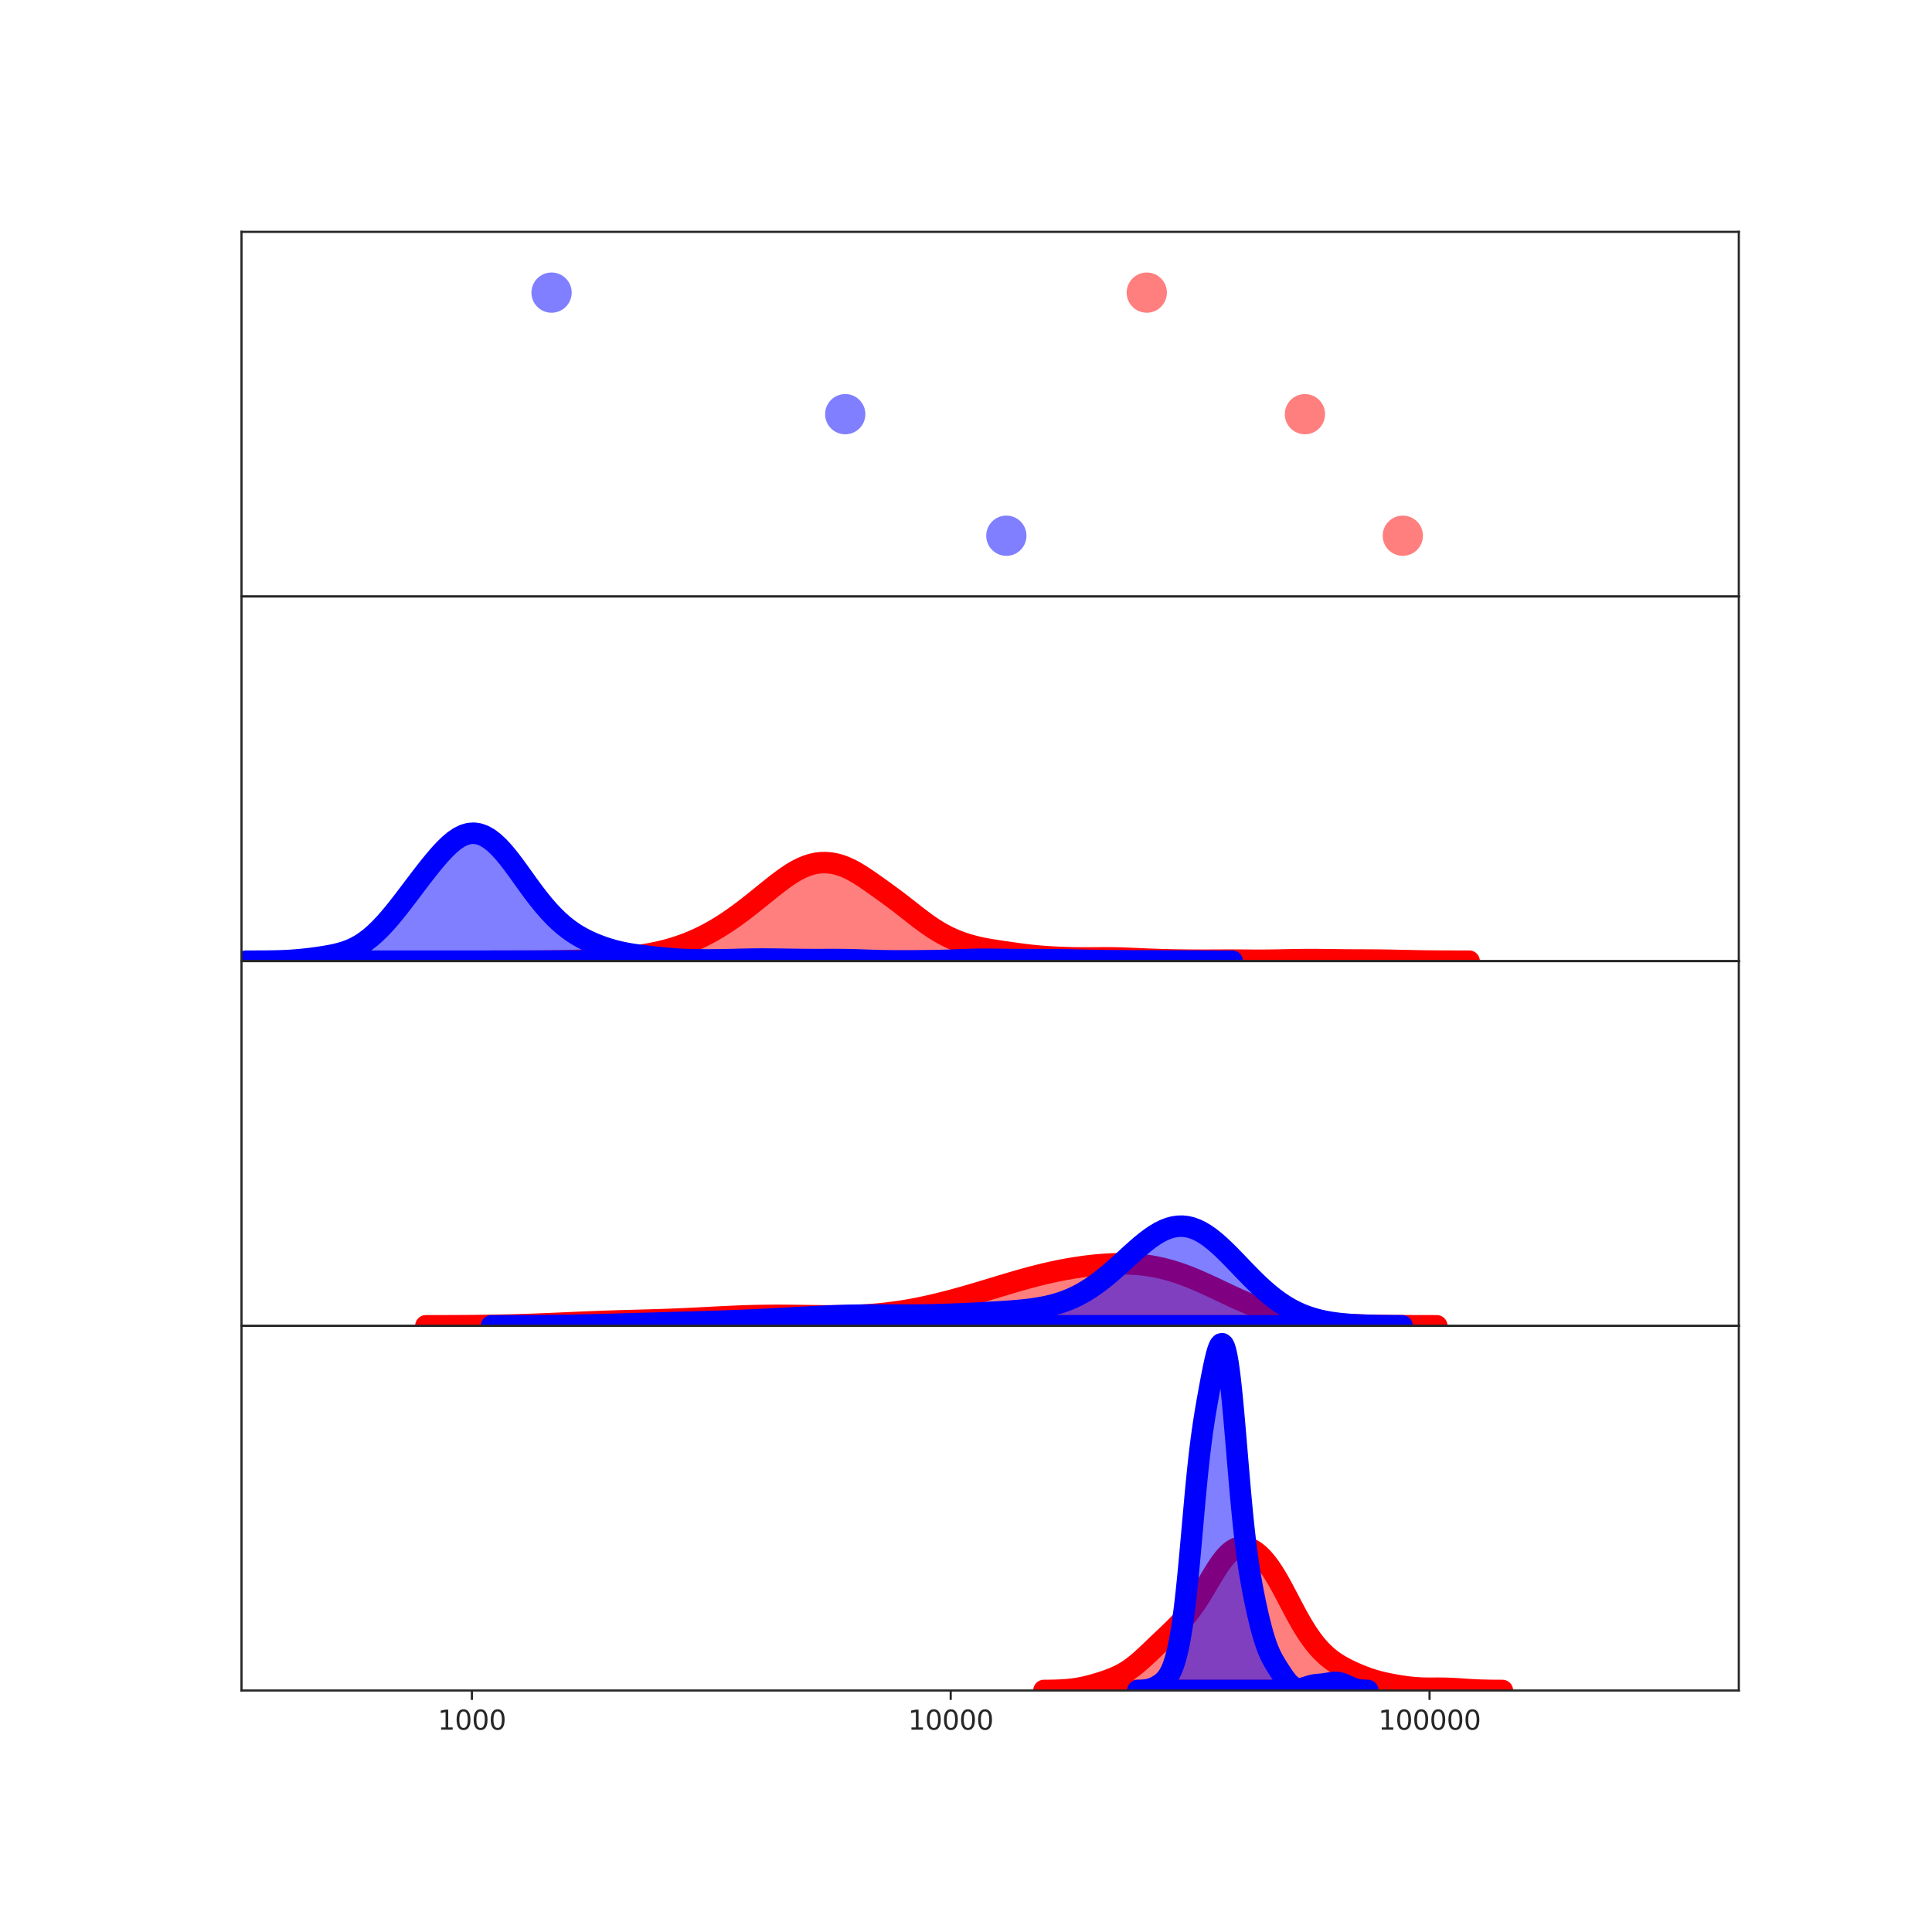 <?xml version="1.0" encoding="utf-8" standalone="no"?>
<!DOCTYPE svg PUBLIC "-//W3C//DTD SVG 1.1//EN"
  "http://www.w3.org/Graphics/SVG/1.1/DTD/svg11.dtd">
<svg xmlns:xlink="http://www.w3.org/1999/xlink" width="720pt" height="720pt" viewBox="0 0 720 720" xmlns="http://www.w3.org/2000/svg" version="1.1">
 <defs>
  <style type="text/css">*{stroke-linejoin: round; stroke-linecap: butt}</style>
 </defs>
 <g id="figure_1">
  <g id="patch_1">
   <path d="M 0 720 
L 720 720 
L 720 0 
L 0 0 
z
" style="fill: #ffffff"/>
  </g>
  <g id="axes_1">
   <g id="patch_2">
    <path d="M 90 222.3 
L 648 222.3 
L 648 86.4 
L 90 86.4 
z
" style="fill: #ffffff"/>
   </g>
   <g id="matplotlib.axis_1"/>
   <g id="matplotlib.axis_2"/>
   <g id="PathCollection_1"/>
   <g id="PathCollection_2"/>
   <g id="patch_3">
    <path d="M 90 222.3 
L 90 86.4 
" style="fill: none; stroke: #262626; stroke-width: 0.8; stroke-linejoin: miter; stroke-linecap: square"/>
   </g>
   <g id="patch_4">
    <path d="M 648 222.3 
L 648 86.4 
" style="fill: none; stroke: #262626; stroke-width: 0.8; stroke-linejoin: miter; stroke-linecap: square"/>
   </g>
   <g id="patch_5">
    <path d="M 90 222.3 
L 648 222.3 
" style="fill: none; stroke: #262626; stroke-width: 0.8; stroke-linejoin: miter; stroke-linecap: square"/>
   </g>
   <g id="patch_6">
    <path d="M 90 86.4 
L 648 86.4 
" style="fill: none; stroke: #262626; stroke-width: 0.8; stroke-linejoin: miter; stroke-linecap: square"/>
   </g>
   <g id="PathCollection_3">
    <defs>
     <path id="C0_0_914f652d57" d="M 0 7.5 
C 1.989 7.5 3.897 6.71 5.303 5.303 
C 6.71 3.897 7.5 1.989 7.5 -0 
C 7.5 -1.989 6.71 -3.897 5.303 -5.303 
C 3.897 -6.71 1.989 -7.5 0 -7.5 
C -1.989 -7.5 -3.897 -6.71 -5.303 -5.303 
C -6.71 -3.897 -7.5 -1.989 -7.5 0 
C -7.5 1.989 -6.71 3.897 -5.303 5.303 
C -3.897 6.71 -1.989 7.5 0 7.5 
z
"/>
    </defs>
    <g clip-path="url(#p7cfc23a5c2)">
     <use xlink:href="#C0_0_914f652d57" x="205.551" y="109.05" style="fill: #0000ff; fill-opacity: 0.5"/>
    </g>
    <g clip-path="url(#p7cfc23a5c2)">
     <use xlink:href="#C0_0_914f652d57" x="427.371" y="109.05" style="fill: #ff0000; fill-opacity: 0.5"/>
    </g>
   </g>
   <g id="PathCollection_4">
    <defs>
     <path id="C1_0_dbfc9c976d" d="M 0 7.5 
C 1.989 7.5 3.897 6.71 5.303 5.303 
C 6.71 3.897 7.5 1.989 7.5 -0 
C 7.5 -1.989 6.71 -3.897 5.303 -5.303 
C 3.897 -6.71 1.989 -7.5 0 -7.5 
C -1.989 -7.5 -3.897 -6.71 -5.303 -5.303 
C -6.71 -3.897 -7.5 -1.989 -7.5 0 
C -7.5 1.989 -6.71 3.897 -5.303 5.303 
C -3.897 6.71 -1.989 7.5 0 7.5 
z
"/>
    </defs>
    <g clip-path="url(#p7cfc23a5c2)">
     <use xlink:href="#C1_0_dbfc9c976d" x="314.996" y="154.35" style="fill: #0000ff; fill-opacity: 0.5"/>
    </g>
    <g clip-path="url(#p7cfc23a5c2)">
     <use xlink:href="#C1_0_dbfc9c976d" x="486.31" y="154.35" style="fill: #ff0000; fill-opacity: 0.5"/>
    </g>
   </g>
   <g id="PathCollection_5">
    <defs>
     <path id="C2_0_0abde679aa" d="M 0 7.5 
C 1.989 7.5 3.897 6.71 5.303 5.303 
C 6.71 3.897 7.5 1.989 7.5 -0 
C 7.5 -1.989 6.71 -3.897 5.303 -5.303 
C 3.897 -6.71 1.989 -7.5 0 -7.5 
C -1.989 -7.5 -3.897 -6.71 -5.303 -5.303 
C -6.71 -3.897 -7.5 -1.989 -7.5 0 
C -7.5 1.989 -6.71 3.897 -5.303 5.303 
C -3.897 6.71 -1.989 7.5 0 7.5 
z
"/>
    </defs>
    <g clip-path="url(#p7cfc23a5c2)">
     <use xlink:href="#C2_0_0abde679aa" x="375.039" y="199.65" style="fill: #0000ff; fill-opacity: 0.5"/>
    </g>
    <g clip-path="url(#p7cfc23a5c2)">
     <use xlink:href="#C2_0_0abde679aa" x="522.787" y="199.65" style="fill: #ff0000; fill-opacity: 0.5"/>
    </g>
   </g>
  </g>
  <g id="axes_2">
   <g id="patch_7">
    <path d="M 90 358.2 
L 648 358.2 
L 648 222.3 
L 90 222.3 
z
" style="fill: #ffffff"/>
   </g>
   <g id="matplotlib.axis_3"/>
   <g id="matplotlib.axis_4"/>
   <g id="PolyCollection_1">
    <defs>
     <path id="m89db19d12f" d="M 183.498 -361.801 
L 183.498 -361.8 
L 185.328 -361.8 
L 187.157 -361.8 
L 188.986 -361.8 
L 190.815 -361.8 
L 192.644 -361.8 
L 194.474 -361.8 
L 196.303 -361.8 
L 198.132 -361.8 
L 199.961 -361.8 
L 201.79 -361.8 
L 203.62 -361.8 
L 205.449 -361.8 
L 207.278 -361.8 
L 209.107 -361.8 
L 210.936 -361.8 
L 212.766 -361.8 
L 214.595 -361.8 
L 216.424 -361.8 
L 218.253 -361.8 
L 220.082 -361.8 
L 221.912 -361.8 
L 223.741 -361.8 
L 225.57 -361.8 
L 227.399 -361.8 
L 229.228 -361.8 
L 231.058 -361.8 
L 232.887 -361.8 
L 234.716 -361.8 
L 236.545 -361.8 
L 238.374 -361.8 
L 240.203 -361.8 
L 242.033 -361.8 
L 243.862 -361.8 
L 245.691 -361.8 
L 247.52 -361.8 
L 249.349 -361.8 
L 251.179 -361.8 
L 253.008 -361.8 
L 254.837 -361.8 
L 256.666 -361.8 
L 258.495 -361.8 
L 260.325 -361.8 
L 262.154 -361.8 
L 263.983 -361.8 
L 265.812 -361.8 
L 267.641 -361.8 
L 269.471 -361.8 
L 271.3 -361.8 
L 273.129 -361.8 
L 274.958 -361.8 
L 276.787 -361.8 
L 278.617 -361.8 
L 280.446 -361.8 
L 282.275 -361.8 
L 284.104 -361.8 
L 285.933 -361.8 
L 287.763 -361.8 
L 289.592 -361.8 
L 291.421 -361.8 
L 293.25 -361.8 
L 295.079 -361.8 
L 296.909 -361.8 
L 298.738 -361.8 
L 300.567 -361.8 
L 302.396 -361.8 
L 304.225 -361.8 
L 306.055 -361.8 
L 307.884 -361.8 
L 309.713 -361.8 
L 311.542 -361.8 
L 313.371 -361.8 
L 315.201 -361.8 
L 317.03 -361.8 
L 318.859 -361.8 
L 320.688 -361.8 
L 322.517 -361.8 
L 324.346 -361.8 
L 326.176 -361.8 
L 328.005 -361.8 
L 329.834 -361.8 
L 331.663 -361.8 
L 333.492 -361.8 
L 335.322 -361.8 
L 337.151 -361.8 
L 338.98 -361.8 
L 340.809 -361.8 
L 342.638 -361.8 
L 344.468 -361.8 
L 346.297 -361.8 
L 348.126 -361.8 
L 349.955 -361.8 
L 351.784 -361.8 
L 353.614 -361.8 
L 355.443 -361.8 
L 357.272 -361.8 
L 359.101 -361.8 
L 360.93 -361.8 
L 362.76 -361.8 
L 364.589 -361.8 
L 366.418 -361.8 
L 368.247 -361.8 
L 370.076 -361.8 
L 371.906 -361.8 
L 373.735 -361.8 
L 375.564 -361.8 
L 377.393 -361.8 
L 379.222 -361.8 
L 381.052 -361.8 
L 382.881 -361.8 
L 384.71 -361.8 
L 386.539 -361.8 
L 388.368 -361.8 
L 390.198 -361.8 
L 392.027 -361.8 
L 393.856 -361.8 
L 395.685 -361.8 
L 397.514 -361.8 
L 399.343 -361.8 
L 401.173 -361.8 
L 403.002 -361.8 
L 404.831 -361.8 
L 406.66 -361.8 
L 408.489 -361.8 
L 410.319 -361.8 
L 412.148 -361.8 
L 413.977 -361.8 
L 415.806 -361.8 
L 417.635 -361.8 
L 419.465 -361.8 
L 421.294 -361.8 
L 423.123 -361.8 
L 424.952 -361.8 
L 426.781 -361.8 
L 428.611 -361.8 
L 430.44 -361.8 
L 432.269 -361.8 
L 434.098 -361.8 
L 435.927 -361.8 
L 437.757 -361.8 
L 439.586 -361.8 
L 441.415 -361.8 
L 443.244 -361.8 
L 445.073 -361.8 
L 446.903 -361.8 
L 448.732 -361.8 
L 450.561 -361.8 
L 452.39 -361.8 
L 454.219 -361.8 
L 456.049 -361.8 
L 457.878 -361.8 
L 459.707 -361.8 
L 461.536 -361.8 
L 463.365 -361.8 
L 465.195 -361.8 
L 467.024 -361.8 
L 468.853 -361.8 
L 470.682 -361.8 
L 472.511 -361.8 
L 474.341 -361.8 
L 476.17 -361.8 
L 477.999 -361.8 
L 479.828 -361.8 
L 481.657 -361.8 
L 483.486 -361.8 
L 485.316 -361.8 
L 487.145 -361.8 
L 488.974 -361.8 
L 490.803 -361.8 
L 492.632 -361.8 
L 494.462 -361.8 
L 496.291 -361.8 
L 498.12 -361.8 
L 499.949 -361.8 
L 501.778 -361.8 
L 503.608 -361.8 
L 505.437 -361.8 
L 507.266 -361.8 
L 509.095 -361.8 
L 510.924 -361.8 
L 512.754 -361.8 
L 514.583 -361.8 
L 516.412 -361.8 
L 518.241 -361.8 
L 520.07 -361.8 
L 521.9 -361.8 
L 523.729 -361.8 
L 525.558 -361.8 
L 527.387 -361.8 
L 529.216 -361.8 
L 531.046 -361.8 
L 532.875 -361.8 
L 534.704 -361.8 
L 536.533 -361.8 
L 538.362 -361.8 
L 540.192 -361.8 
L 542.021 -361.8 
L 543.85 -361.8 
L 545.679 -361.8 
L 547.508 -361.8 
L 547.508 -361.801 
L 547.508 -361.801 
L 545.679 -361.802 
L 543.85 -361.803 
L 542.021 -361.806 
L 540.192 -361.81 
L 538.362 -361.816 
L 536.533 -361.826 
L 534.704 -361.839 
L 532.875 -361.856 
L 531.046 -361.878 
L 529.216 -361.906 
L 527.387 -361.938 
L 525.558 -361.974 
L 523.729 -362.012 
L 521.9 -362.052 
L 520.07 -362.091 
L 518.241 -362.128 
L 516.412 -362.16 
L 514.583 -362.186 
L 512.754 -362.206 
L 510.924 -362.22 
L 509.095 -362.229 
L 507.266 -362.235 
L 505.437 -362.241 
L 503.608 -362.249 
L 501.778 -362.261 
L 499.949 -362.278 
L 498.12 -362.299 
L 496.291 -362.324 
L 494.462 -362.35 
L 492.632 -362.372 
L 490.803 -362.389 
L 488.974 -362.396 
L 487.145 -362.393 
L 485.316 -362.379 
L 483.486 -362.355 
L 481.657 -362.323 
L 479.828 -362.286 
L 477.999 -362.248 
L 476.17 -362.212 
L 474.341 -362.182 
L 472.511 -362.16 
L 470.682 -362.148 
L 468.853 -362.145 
L 467.024 -362.15 
L 465.195 -362.16 
L 463.365 -362.173 
L 461.536 -362.184 
L 459.707 -362.192 
L 457.878 -362.195 
L 456.049 -362.193 
L 454.219 -362.187 
L 452.39 -362.179 
L 450.561 -362.171 
L 448.732 -362.166 
L 446.903 -362.165 
L 445.073 -362.17 
L 443.244 -362.181 
L 441.415 -362.199 
L 439.586 -362.223 
L 437.757 -362.253 
L 435.927 -362.289 
L 434.098 -362.332 
L 432.269 -362.383 
L 430.44 -362.442 
L 428.611 -362.509 
L 426.781 -362.584 
L 424.952 -362.665 
L 423.123 -362.749 
L 421.294 -362.83 
L 419.465 -362.904 
L 417.635 -362.965 
L 415.806 -363.009 
L 413.977 -363.035 
L 412.148 -363.044 
L 410.319 -363.039 
L 408.489 -363.026 
L 406.66 -363.013 
L 404.831 -363.006 
L 403.002 -363.011 
L 401.173 -363.03 
L 399.343 -363.065 
L 397.514 -363.115 
L 395.685 -363.179 
L 393.856 -363.256 
L 392.027 -363.349 
L 390.198 -363.459 
L 388.368 -363.592 
L 386.539 -363.749 
L 384.71 -363.932 
L 382.881 -364.141 
L 381.052 -364.37 
L 379.222 -364.615 
L 377.393 -364.87 
L 375.564 -365.13 
L 373.735 -365.395 
L 371.906 -365.666 
L 370.076 -365.951 
L 368.247 -366.259 
L 366.418 -366.601 
L 364.589 -366.988 
L 362.76 -367.431 
L 360.93 -367.939 
L 359.101 -368.518 
L 357.272 -369.175 
L 355.443 -369.916 
L 353.614 -370.748 
L 351.784 -371.675 
L 349.955 -372.701 
L 348.126 -373.828 
L 346.297 -375.05 
L 344.468 -376.356 
L 342.638 -377.73 
L 340.809 -379.149 
L 338.98 -380.587 
L 337.151 -382.023 
L 335.322 -383.438 
L 333.492 -384.823 
L 331.663 -386.178 
L 329.834 -387.51 
L 328.005 -388.825 
L 326.176 -390.128 
L 324.346 -391.414 
L 322.517 -392.667 
L 320.688 -393.864 
L 318.859 -394.974 
L 317.03 -395.967 
L 315.201 -396.818 
L 313.371 -397.508 
L 311.542 -398.026 
L 309.713 -398.367 
L 307.884 -398.528 
L 306.055 -398.506 
L 304.225 -398.297 
L 302.396 -397.9 
L 300.567 -397.316 
L 298.738 -396.55 
L 296.909 -395.616 
L 295.079 -394.533 
L 293.25 -393.323 
L 291.421 -392.013 
L 289.592 -390.628 
L 287.763 -389.19 
L 285.933 -387.723 
L 284.104 -386.243 
L 282.275 -384.766 
L 280.446 -383.304 
L 278.617 -381.867 
L 276.787 -380.465 
L 274.958 -379.106 
L 273.129 -377.795 
L 271.3 -376.538 
L 269.471 -375.34 
L 267.641 -374.203 
L 265.812 -373.13 
L 263.983 -372.119 
L 262.154 -371.172 
L 260.325 -370.287 
L 258.495 -369.464 
L 256.666 -368.702 
L 254.837 -367.999 
L 253.008 -367.354 
L 251.179 -366.764 
L 249.349 -366.227 
L 247.52 -365.739 
L 245.691 -365.299 
L 243.862 -364.904 
L 242.033 -364.55 
L 240.203 -364.235 
L 238.374 -363.956 
L 236.545 -363.708 
L 234.716 -363.486 
L 232.887 -363.287 
L 231.058 -363.106 
L 229.228 -362.939 
L 227.399 -362.785 
L 225.57 -362.642 
L 223.741 -362.512 
L 221.912 -362.394 
L 220.082 -362.291 
L 218.253 -362.202 
L 216.424 -362.128 
L 214.595 -362.068 
L 212.766 -362.019 
L 210.936 -361.98 
L 209.107 -361.949 
L 207.278 -361.923 
L 205.449 -361.901 
L 203.62 -361.881 
L 201.79 -361.864 
L 199.961 -361.849 
L 198.132 -361.837 
L 196.303 -361.826 
L 194.474 -361.818 
L 192.644 -361.812 
L 190.815 -361.808 
L 188.986 -361.805 
L 187.157 -361.803 
L 185.328 -361.801 
L 183.498 -361.801 
z
" style="stroke: #ff0000; stroke-width: 8"/>
    </defs>
    <g clip-path="url(#p27559c72aa)">
     <use xlink:href="#m89db19d12f" x="0" y="720" style="fill: #ff0000; fill-opacity: 0.5; stroke: #ff0000; stroke-width: 8"/>
    </g>
   </g>
   <g id="PolyCollection_2">
    <defs>
     <path id="mff06bb7534" d="M 91.714 -361.802 
L 91.714 -361.8 
L 93.56 -361.8 
L 95.407 -361.8 
L 97.254 -361.8 
L 99.101 -361.8 
L 100.947 -361.8 
L 102.794 -361.8 
L 104.641 -361.8 
L 106.488 -361.8 
L 108.334 -361.8 
L 110.181 -361.8 
L 112.028 -361.8 
L 113.875 -361.8 
L 115.722 -361.8 
L 117.568 -361.8 
L 119.415 -361.8 
L 121.262 -361.8 
L 123.109 -361.8 
L 124.955 -361.8 
L 126.802 -361.8 
L 128.649 -361.8 
L 130.496 -361.8 
L 132.342 -361.8 
L 134.189 -361.8 
L 136.036 -361.8 
L 137.883 -361.8 
L 139.729 -361.8 
L 141.576 -361.8 
L 143.423 -361.8 
L 145.27 -361.8 
L 147.117 -361.8 
L 148.963 -361.8 
L 150.81 -361.8 
L 152.657 -361.8 
L 154.504 -361.8 
L 156.35 -361.8 
L 158.197 -361.8 
L 160.044 -361.8 
L 161.891 -361.8 
L 163.737 -361.8 
L 165.584 -361.8 
L 167.431 -361.8 
L 169.278 -361.8 
L 171.125 -361.8 
L 172.971 -361.8 
L 174.818 -361.8 
L 176.665 -361.8 
L 178.512 -361.8 
L 180.358 -361.8 
L 182.205 -361.8 
L 184.052 -361.8 
L 185.899 -361.8 
L 187.745 -361.8 
L 189.592 -361.8 
L 191.439 -361.8 
L 193.286 -361.8 
L 195.132 -361.8 
L 196.979 -361.8 
L 198.826 -361.8 
L 200.673 -361.8 
L 202.52 -361.8 
L 204.366 -361.8 
L 206.213 -361.8 
L 208.06 -361.8 
L 209.907 -361.8 
L 211.753 -361.8 
L 213.6 -361.8 
L 215.447 -361.8 
L 217.294 -361.8 
L 219.14 -361.8 
L 220.987 -361.8 
L 222.834 -361.8 
L 224.681 -361.8 
L 226.527 -361.8 
L 228.374 -361.8 
L 230.221 -361.8 
L 232.068 -361.8 
L 233.915 -361.8 
L 235.761 -361.8 
L 237.608 -361.8 
L 239.455 -361.8 
L 241.302 -361.8 
L 243.148 -361.8 
L 244.995 -361.8 
L 246.842 -361.8 
L 248.689 -361.8 
L 250.535 -361.8 
L 252.382 -361.8 
L 254.229 -361.8 
L 256.076 -361.8 
L 257.922 -361.8 
L 259.769 -361.8 
L 261.616 -361.8 
L 263.463 -361.8 
L 265.31 -361.8 
L 267.156 -361.8 
L 269.003 -361.8 
L 270.85 -361.8 
L 272.697 -361.8 
L 274.543 -361.8 
L 276.39 -361.8 
L 278.237 -361.8 
L 280.084 -361.8 
L 281.93 -361.8 
L 283.777 -361.8 
L 285.624 -361.8 
L 287.471 -361.8 
L 289.317 -361.8 
L 291.164 -361.8 
L 293.011 -361.8 
L 294.858 -361.8 
L 296.705 -361.8 
L 298.551 -361.8 
L 300.398 -361.8 
L 302.245 -361.8 
L 304.092 -361.8 
L 305.938 -361.8 
L 307.785 -361.8 
L 309.632 -361.8 
L 311.479 -361.8 
L 313.325 -361.8 
L 315.172 -361.8 
L 317.019 -361.8 
L 318.866 -361.8 
L 320.713 -361.8 
L 322.559 -361.8 
L 324.406 -361.8 
L 326.253 -361.8 
L 328.1 -361.8 
L 329.946 -361.8 
L 331.793 -361.8 
L 333.64 -361.8 
L 335.487 -361.8 
L 337.333 -361.8 
L 339.18 -361.8 
L 341.027 -361.8 
L 342.874 -361.8 
L 344.72 -361.8 
L 346.567 -361.8 
L 348.414 -361.8 
L 350.261 -361.8 
L 352.108 -361.8 
L 353.954 -361.8 
L 355.801 -361.8 
L 357.648 -361.8 
L 359.495 -361.8 
L 361.341 -361.8 
L 363.188 -361.8 
L 365.035 -361.8 
L 366.882 -361.8 
L 368.728 -361.8 
L 370.575 -361.8 
L 372.422 -361.8 
L 374.269 -361.8 
L 376.115 -361.8 
L 377.962 -361.8 
L 379.809 -361.8 
L 381.656 -361.8 
L 383.503 -361.8 
L 385.349 -361.8 
L 387.196 -361.8 
L 389.043 -361.8 
L 390.89 -361.8 
L 392.736 -361.8 
L 394.583 -361.8 
L 396.43 -361.8 
L 398.277 -361.8 
L 400.123 -361.8 
L 401.97 -361.8 
L 403.817 -361.8 
L 405.664 -361.8 
L 407.51 -361.8 
L 409.357 -361.8 
L 411.204 -361.8 
L 413.051 -361.8 
L 414.898 -361.8 
L 416.744 -361.8 
L 418.591 -361.8 
L 420.438 -361.8 
L 422.285 -361.8 
L 424.131 -361.8 
L 425.978 -361.8 
L 427.825 -361.8 
L 429.672 -361.8 
L 431.518 -361.8 
L 433.365 -361.8 
L 435.212 -361.8 
L 437.059 -361.8 
L 438.906 -361.8 
L 440.752 -361.8 
L 442.599 -361.8 
L 444.446 -361.8 
L 446.293 -361.8 
L 448.139 -361.8 
L 449.986 -361.8 
L 451.833 -361.8 
L 453.68 -361.8 
L 455.526 -361.8 
L 457.373 -361.8 
L 459.22 -361.8 
L 459.22 -361.801 
L 459.22 -361.801 
L 457.373 -361.802 
L 455.526 -361.803 
L 453.68 -361.805 
L 451.833 -361.809 
L 449.986 -361.814 
L 448.139 -361.821 
L 446.293 -361.83 
L 444.446 -361.84 
L 442.599 -361.851 
L 440.752 -361.861 
L 438.906 -361.87 
L 437.059 -361.877 
L 435.212 -361.881 
L 433.365 -361.883 
L 431.518 -361.884 
L 429.672 -361.885 
L 427.825 -361.888 
L 425.978 -361.892 
L 424.131 -361.898 
L 422.285 -361.907 
L 420.438 -361.918 
L 418.591 -361.931 
L 416.744 -361.947 
L 414.898 -361.965 
L 413.051 -361.986 
L 411.204 -362.011 
L 409.357 -362.041 
L 407.51 -362.074 
L 405.664 -362.111 
L 403.817 -362.15 
L 401.97 -362.189 
L 400.123 -362.226 
L 398.277 -362.261 
L 396.43 -362.293 
L 394.583 -362.319 
L 392.736 -362.341 
L 390.89 -362.358 
L 389.043 -362.37 
L 387.196 -362.378 
L 385.349 -362.382 
L 383.503 -362.384 
L 381.656 -362.386 
L 379.809 -362.392 
L 377.962 -362.403 
L 376.115 -362.421 
L 374.269 -362.444 
L 372.422 -362.471 
L 370.575 -362.496 
L 368.728 -362.514 
L 366.882 -362.518 
L 365.035 -362.506 
L 363.188 -362.474 
L 361.341 -362.426 
L 359.495 -362.364 
L 357.648 -362.295 
L 355.801 -362.224 
L 353.954 -362.157 
L 352.108 -362.097 
L 350.261 -362.047 
L 348.414 -362.007 
L 346.567 -361.977 
L 344.72 -361.954 
L 342.874 -361.937 
L 341.027 -361.924 
L 339.18 -361.914 
L 337.333 -361.908 
L 335.487 -361.907 
L 333.64 -361.912 
L 331.793 -361.927 
L 329.946 -361.953 
L 328.1 -361.991 
L 326.253 -362.042 
L 324.406 -362.101 
L 322.559 -362.166 
L 320.713 -362.231 
L 318.866 -362.29 
L 317.019 -362.34 
L 315.172 -362.375 
L 313.325 -362.397 
L 311.479 -362.407 
L 309.632 -362.408 
L 307.785 -362.404 
L 305.938 -362.4 
L 304.092 -362.399 
L 302.245 -362.403 
L 300.398 -362.414 
L 298.551 -362.43 
L 296.705 -362.451 
L 294.858 -362.476 
L 293.011 -362.503 
L 291.164 -362.531 
L 289.317 -362.558 
L 287.471 -362.58 
L 285.624 -362.595 
L 283.777 -362.6 
L 281.93 -362.591 
L 280.084 -362.569 
L 278.237 -362.535 
L 276.39 -362.493 
L 274.543 -362.446 
L 272.697 -362.401 
L 270.85 -362.36 
L 269.003 -362.327 
L 267.156 -362.303 
L 265.31 -362.288 
L 263.463 -362.283 
L 261.616 -362.288 
L 259.769 -362.305 
L 257.922 -362.338 
L 256.076 -362.391 
L 254.229 -362.467 
L 252.382 -362.571 
L 250.535 -362.701 
L 248.689 -362.856 
L 246.842 -363.031 
L 244.995 -363.222 
L 243.148 -363.424 
L 241.302 -363.635 
L 239.455 -363.859 
L 237.608 -364.1 
L 235.761 -364.369 
L 233.915 -364.677 
L 232.068 -365.034 
L 230.221 -365.449 
L 228.374 -365.928 
L 226.527 -366.474 
L 224.681 -367.088 
L 222.834 -367.77 
L 220.987 -368.525 
L 219.14 -369.358 
L 217.294 -370.284 
L 215.447 -371.319 
L 213.6 -372.481 
L 211.753 -373.789 
L 209.907 -375.256 
L 208.06 -376.891 
L 206.213 -378.697 
L 204.366 -380.671 
L 202.52 -382.806 
L 200.673 -385.089 
L 198.826 -387.5 
L 196.979 -390.011 
L 195.132 -392.581 
L 193.286 -395.161 
L 191.439 -397.69 
L 189.592 -400.107 
L 187.745 -402.349 
L 185.899 -404.36 
L 184.052 -406.09 
L 182.205 -407.498 
L 180.358 -408.551 
L 178.512 -409.223 
L 176.665 -409.5 
L 174.818 -409.375 
L 172.971 -408.853 
L 171.125 -407.954 
L 169.278 -406.709 
L 167.431 -405.16 
L 165.584 -403.358 
L 163.737 -401.354 
L 161.891 -399.197 
L 160.044 -396.927 
L 158.197 -394.578 
L 156.35 -392.176 
L 154.504 -389.742 
L 152.657 -387.297 
L 150.81 -384.865 
L 148.963 -382.473 
L 147.117 -380.149 
L 145.27 -377.921 
L 143.423 -375.818 
L 141.576 -373.864 
L 139.729 -372.081 
L 137.883 -370.483 
L 136.036 -369.079 
L 134.189 -367.872 
L 132.342 -366.855 
L 130.496 -366.014 
L 128.649 -365.329 
L 126.802 -364.773 
L 124.955 -364.32 
L 123.109 -363.941 
L 121.262 -363.614 
L 119.415 -363.323 
L 117.568 -363.058 
L 115.722 -362.815 
L 113.875 -362.597 
L 112.028 -362.405 
L 110.181 -362.243 
L 108.334 -362.112 
L 106.488 -362.011 
L 104.641 -361.936 
L 102.794 -361.884 
L 100.947 -361.85 
L 99.101 -361.828 
L 97.254 -361.815 
L 95.407 -361.808 
L 93.56 -361.804 
L 91.714 -361.802 
z
" style="stroke: #0000ff; stroke-width: 8"/>
    </defs>
    <g clip-path="url(#p27559c72aa)">
     <use xlink:href="#mff06bb7534" x="0" y="720" style="fill: #0000ff; fill-opacity: 0.5; stroke: #0000ff; stroke-width: 8"/>
    </g>
   </g>
   <g id="patch_8">
    <path d="M 90 358.2 
L 90 222.3 
" style="fill: none; stroke: #262626; stroke-width: 0.8; stroke-linejoin: miter; stroke-linecap: square"/>
   </g>
   <g id="patch_9">
    <path d="M 648 358.2 
L 648 222.3 
" style="fill: none; stroke: #262626; stroke-width: 0.8; stroke-linejoin: miter; stroke-linecap: square"/>
   </g>
   <g id="patch_10">
    <path d="M 90 358.2 
L 648 358.2 
" style="fill: none; stroke: #262626; stroke-width: 0.8; stroke-linejoin: miter; stroke-linecap: square"/>
   </g>
   <g id="patch_11">
    <path d="M 90 222.3 
L 648 222.3 
" style="fill: none; stroke: #262626; stroke-width: 0.8; stroke-linejoin: miter; stroke-linecap: square"/>
   </g>
  </g>
  <g id="axes_3">
   <g id="patch_12">
    <path d="M 90 494.1 
L 648 494.1 
L 648 358.2 
L 90 358.2 
z
" style="fill: #ffffff"/>
   </g>
   <g id="matplotlib.axis_5"/>
   <g id="matplotlib.axis_6"/>
   <g id="PolyCollection_3">
    <defs>
     <path id="m6e878cbf8e" d="M 158.716 -225.91 
L 158.716 -225.9 
L 160.609 -225.9 
L 162.503 -225.9 
L 164.396 -225.9 
L 166.289 -225.9 
L 168.182 -225.9 
L 170.075 -225.9 
L 171.969 -225.9 
L 173.862 -225.9 
L 175.755 -225.9 
L 177.648 -225.9 
L 179.541 -225.9 
L 181.434 -225.9 
L 183.328 -225.9 
L 185.221 -225.9 
L 187.114 -225.9 
L 189.007 -225.9 
L 190.9 -225.9 
L 192.793 -225.9 
L 194.687 -225.9 
L 196.58 -225.9 
L 198.473 -225.9 
L 200.366 -225.9 
L 202.259 -225.9 
L 204.152 -225.9 
L 206.046 -225.9 
L 207.939 -225.9 
L 209.832 -225.9 
L 211.725 -225.9 
L 213.618 -225.9 
L 215.512 -225.9 
L 217.405 -225.9 
L 219.298 -225.9 
L 221.191 -225.9 
L 223.084 -225.9 
L 224.977 -225.9 
L 226.871 -225.9 
L 228.764 -225.9 
L 230.657 -225.9 
L 232.55 -225.9 
L 234.443 -225.9 
L 236.336 -225.9 
L 238.23 -225.9 
L 240.123 -225.9 
L 242.016 -225.9 
L 243.909 -225.9 
L 245.802 -225.9 
L 247.695 -225.9 
L 249.589 -225.9 
L 251.482 -225.9 
L 253.375 -225.9 
L 255.268 -225.9 
L 257.161 -225.9 
L 259.055 -225.9 
L 260.948 -225.9 
L 262.841 -225.9 
L 264.734 -225.9 
L 266.627 -225.9 
L 268.52 -225.9 
L 270.414 -225.9 
L 272.307 -225.9 
L 274.2 -225.9 
L 276.093 -225.9 
L 277.986 -225.9 
L 279.879 -225.9 
L 281.773 -225.9 
L 283.666 -225.9 
L 285.559 -225.9 
L 287.452 -225.9 
L 289.345 -225.9 
L 291.238 -225.9 
L 293.132 -225.9 
L 295.025 -225.9 
L 296.918 -225.9 
L 298.811 -225.9 
L 300.704 -225.9 
L 302.598 -225.9 
L 304.491 -225.9 
L 306.384 -225.9 
L 308.277 -225.9 
L 310.17 -225.9 
L 312.063 -225.9 
L 313.957 -225.9 
L 315.85 -225.9 
L 317.743 -225.9 
L 319.636 -225.9 
L 321.529 -225.9 
L 323.422 -225.9 
L 325.316 -225.9 
L 327.209 -225.9 
L 329.102 -225.9 
L 330.995 -225.9 
L 332.888 -225.9 
L 334.781 -225.9 
L 336.675 -225.9 
L 338.568 -225.9 
L 340.461 -225.9 
L 342.354 -225.9 
L 344.247 -225.9 
L 346.14 -225.9 
L 348.034 -225.9 
L 349.927 -225.9 
L 351.82 -225.9 
L 353.713 -225.9 
L 355.606 -225.9 
L 357.5 -225.9 
L 359.393 -225.9 
L 361.286 -225.9 
L 363.179 -225.9 
L 365.072 -225.9 
L 366.965 -225.9 
L 368.859 -225.9 
L 370.752 -225.9 
L 372.645 -225.9 
L 374.538 -225.9 
L 376.431 -225.9 
L 378.324 -225.9 
L 380.218 -225.9 
L 382.111 -225.9 
L 384.004 -225.9 
L 385.897 -225.9 
L 387.79 -225.9 
L 389.683 -225.9 
L 391.577 -225.9 
L 393.47 -225.9 
L 395.363 -225.9 
L 397.256 -225.9 
L 399.149 -225.9 
L 401.043 -225.9 
L 402.936 -225.9 
L 404.829 -225.9 
L 406.722 -225.9 
L 408.615 -225.9 
L 410.508 -225.9 
L 412.402 -225.9 
L 414.295 -225.9 
L 416.188 -225.9 
L 418.081 -225.9 
L 419.974 -225.9 
L 421.867 -225.9 
L 423.761 -225.9 
L 425.654 -225.9 
L 427.547 -225.9 
L 429.44 -225.9 
L 431.333 -225.9 
L 433.226 -225.9 
L 435.12 -225.9 
L 437.013 -225.9 
L 438.906 -225.9 
L 440.799 -225.9 
L 442.692 -225.9 
L 444.586 -225.9 
L 446.479 -225.9 
L 448.372 -225.9 
L 450.265 -225.9 
L 452.158 -225.9 
L 454.051 -225.9 
L 455.945 -225.9 
L 457.838 -225.9 
L 459.731 -225.9 
L 461.624 -225.9 
L 463.517 -225.9 
L 465.41 -225.9 
L 467.304 -225.9 
L 469.197 -225.9 
L 471.09 -225.9 
L 472.983 -225.9 
L 474.876 -225.9 
L 476.769 -225.9 
L 478.663 -225.9 
L 480.556 -225.9 
L 482.449 -225.9 
L 484.342 -225.9 
L 486.235 -225.9 
L 488.129 -225.9 
L 490.022 -225.9 
L 491.915 -225.9 
L 493.808 -225.9 
L 495.701 -225.9 
L 497.594 -225.9 
L 499.488 -225.9 
L 501.381 -225.9 
L 503.274 -225.9 
L 505.167 -225.9 
L 507.06 -225.9 
L 508.953 -225.9 
L 510.847 -225.9 
L 512.74 -225.9 
L 514.633 -225.9 
L 516.526 -225.9 
L 518.419 -225.9 
L 520.312 -225.9 
L 522.206 -225.9 
L 524.099 -225.9 
L 525.992 -225.9 
L 527.885 -225.9 
L 529.778 -225.9 
L 531.672 -225.9 
L 533.565 -225.9 
L 535.458 -225.9 
L 535.458 -225.908 
L 535.458 -225.908 
L 533.565 -225.911 
L 531.672 -225.914 
L 529.778 -225.919 
L 527.885 -225.924 
L 525.992 -225.931 
L 524.099 -225.94 
L 522.206 -225.951 
L 520.312 -225.965 
L 518.419 -225.982 
L 516.526 -226.004 
L 514.633 -226.03 
L 512.74 -226.061 
L 510.847 -226.1 
L 508.953 -226.147 
L 507.06 -226.203 
L 505.167 -226.27 
L 503.274 -226.35 
L 501.381 -226.445 
L 499.488 -226.557 
L 497.594 -226.687 
L 495.701 -226.839 
L 493.808 -227.016 
L 491.915 -227.219 
L 490.022 -227.451 
L 488.129 -227.716 
L 486.235 -228.016 
L 484.342 -228.354 
L 482.449 -228.732 
L 480.556 -229.152 
L 478.663 -229.616 
L 476.769 -230.125 
L 474.876 -230.681 
L 472.983 -231.282 
L 471.09 -231.93 
L 469.197 -232.621 
L 467.304 -233.355 
L 465.41 -234.128 
L 463.517 -234.935 
L 461.624 -235.773 
L 459.731 -236.635 
L 457.838 -237.516 
L 455.945 -238.408 
L 454.051 -239.304 
L 452.158 -240.196 
L 450.265 -241.076 
L 448.372 -241.937 
L 446.479 -242.771 
L 444.586 -243.57 
L 442.692 -244.327 
L 440.799 -245.038 
L 438.906 -245.697 
L 437.013 -246.299 
L 435.12 -246.842 
L 433.226 -247.324 
L 431.333 -247.744 
L 429.44 -248.102 
L 427.547 -248.398 
L 425.654 -248.635 
L 423.761 -248.815 
L 421.867 -248.94 
L 419.974 -249.015 
L 418.081 -249.041 
L 416.188 -249.024 
L 414.295 -248.966 
L 412.402 -248.869 
L 410.508 -248.737 
L 408.615 -248.573 
L 406.722 -248.377 
L 404.829 -248.152 
L 402.936 -247.898 
L 401.043 -247.617 
L 399.149 -247.31 
L 397.256 -246.976 
L 395.363 -246.617 
L 393.47 -246.232 
L 391.577 -245.823 
L 389.683 -245.39 
L 387.79 -244.934 
L 385.897 -244.457 
L 384.004 -243.961 
L 382.111 -243.447 
L 380.218 -242.916 
L 378.324 -242.373 
L 376.431 -241.818 
L 374.538 -241.255 
L 372.645 -240.685 
L 370.752 -240.113 
L 368.859 -239.539 
L 366.965 -238.967 
L 365.072 -238.399 
L 363.179 -237.836 
L 361.286 -237.282 
L 359.393 -236.737 
L 357.5 -236.204 
L 355.606 -235.684 
L 353.713 -235.179 
L 351.82 -234.69 
L 349.927 -234.219 
L 348.034 -233.766 
L 346.14 -233.334 
L 344.247 -232.922 
L 342.354 -232.533 
L 340.461 -232.168 
L 338.568 -231.826 
L 336.675 -231.51 
L 334.781 -231.219 
L 332.888 -230.953 
L 330.995 -230.714 
L 329.102 -230.501 
L 327.209 -230.313 
L 325.316 -230.15 
L 323.422 -230.012 
L 321.529 -229.897 
L 319.636 -229.805 
L 317.743 -229.733 
L 315.85 -229.68 
L 313.957 -229.644 
L 312.063 -229.624 
L 310.17 -229.617 
L 308.277 -229.621 
L 306.384 -229.634 
L 304.491 -229.654 
L 302.598 -229.679 
L 300.704 -229.706 
L 298.811 -229.733 
L 296.918 -229.759 
L 295.025 -229.781 
L 293.132 -229.798 
L 291.238 -229.809 
L 289.345 -229.811 
L 287.452 -229.805 
L 285.559 -229.788 
L 283.666 -229.762 
L 281.773 -229.725 
L 279.879 -229.677 
L 277.986 -229.62 
L 276.093 -229.553 
L 274.2 -229.478 
L 272.307 -229.395 
L 270.414 -229.306 
L 268.52 -229.212 
L 266.627 -229.115 
L 264.734 -229.017 
L 262.841 -228.918 
L 260.948 -228.82 
L 259.055 -228.724 
L 257.161 -228.632 
L 255.268 -228.543 
L 253.375 -228.46 
L 251.482 -228.382 
L 249.589 -228.309 
L 247.695 -228.241 
L 245.802 -228.177 
L 243.909 -228.118 
L 242.016 -228.062 
L 240.123 -228.008 
L 238.23 -227.956 
L 236.336 -227.905 
L 234.443 -227.853 
L 232.55 -227.799 
L 230.657 -227.744 
L 228.764 -227.685 
L 226.871 -227.624 
L 224.977 -227.559 
L 223.084 -227.49 
L 221.191 -227.417 
L 219.298 -227.341 
L 217.405 -227.263 
L 215.512 -227.182 
L 213.618 -227.099 
L 211.725 -227.015 
L 209.832 -226.931 
L 207.939 -226.848 
L 206.046 -226.766 
L 204.152 -226.686 
L 202.259 -226.609 
L 200.366 -226.535 
L 198.473 -226.466 
L 196.58 -226.4 
L 194.687 -226.34 
L 192.793 -226.284 
L 190.9 -226.233 
L 189.007 -226.186 
L 187.114 -226.145 
L 185.221 -226.108 
L 183.328 -226.075 
L 181.434 -226.047 
L 179.541 -226.022 
L 177.648 -226.001 
L 175.755 -225.983 
L 173.862 -225.967 
L 171.969 -225.954 
L 170.075 -225.944 
L 168.182 -225.935 
L 166.289 -225.928 
L 164.396 -225.922 
L 162.503 -225.917 
L 160.609 -225.913 
L 158.716 -225.91 
z
" style="stroke: #ff0000; stroke-width: 8"/>
    </defs>
    <g clip-path="url(#pa8e0572d4b)">
     <use xlink:href="#m6e878cbf8e" x="0" y="720" style="fill: #ff0000; fill-opacity: 0.5; stroke: #ff0000; stroke-width: 8"/>
    </g>
   </g>
   <g id="PolyCollection_4">
    <defs>
     <path id="mb1481d3176" d="M 183.185 -225.907 
L 183.185 -225.9 
L 184.89 -225.9 
L 186.595 -225.9 
L 188.3 -225.9 
L 190.005 -225.9 
L 191.71 -225.9 
L 193.416 -225.9 
L 195.121 -225.9 
L 196.826 -225.9 
L 198.531 -225.9 
L 200.236 -225.9 
L 201.941 -225.9 
L 203.646 -225.9 
L 205.351 -225.9 
L 207.056 -225.9 
L 208.761 -225.9 
L 210.467 -225.9 
L 212.172 -225.9 
L 213.877 -225.9 
L 215.582 -225.9 
L 217.287 -225.9 
L 218.992 -225.9 
L 220.697 -225.9 
L 222.402 -225.9 
L 224.107 -225.9 
L 225.812 -225.9 
L 227.518 -225.9 
L 229.223 -225.9 
L 230.928 -225.9 
L 232.633 -225.9 
L 234.338 -225.9 
L 236.043 -225.9 
L 237.748 -225.9 
L 239.453 -225.9 
L 241.158 -225.9 
L 242.863 -225.9 
L 244.569 -225.9 
L 246.274 -225.9 
L 247.979 -225.9 
L 249.684 -225.9 
L 251.389 -225.9 
L 253.094 -225.9 
L 254.799 -225.9 
L 256.504 -225.9 
L 258.209 -225.9 
L 259.914 -225.9 
L 261.62 -225.9 
L 263.325 -225.9 
L 265.03 -225.9 
L 266.735 -225.9 
L 268.44 -225.9 
L 270.145 -225.9 
L 271.85 -225.9 
L 273.555 -225.9 
L 275.26 -225.9 
L 276.965 -225.9 
L 278.671 -225.9 
L 280.376 -225.9 
L 282.081 -225.9 
L 283.786 -225.9 
L 285.491 -225.9 
L 287.196 -225.9 
L 288.901 -225.9 
L 290.606 -225.9 
L 292.311 -225.9 
L 294.016 -225.9 
L 295.722 -225.9 
L 297.427 -225.9 
L 299.132 -225.9 
L 300.837 -225.9 
L 302.542 -225.9 
L 304.247 -225.9 
L 305.952 -225.9 
L 307.657 -225.9 
L 309.362 -225.9 
L 311.067 -225.9 
L 312.773 -225.9 
L 314.478 -225.9 
L 316.183 -225.9 
L 317.888 -225.9 
L 319.593 -225.9 
L 321.298 -225.9 
L 323.003 -225.9 
L 324.708 -225.9 
L 326.413 -225.9 
L 328.118 -225.9 
L 329.824 -225.9 
L 331.529 -225.9 
L 333.234 -225.9 
L 334.939 -225.9 
L 336.644 -225.9 
L 338.349 -225.9 
L 340.054 -225.9 
L 341.759 -225.9 
L 343.464 -225.9 
L 345.169 -225.9 
L 346.875 -225.9 
L 348.58 -225.9 
L 350.285 -225.9 
L 351.99 -225.9 
L 353.695 -225.9 
L 355.4 -225.9 
L 357.105 -225.9 
L 358.81 -225.9 
L 360.515 -225.9 
L 362.22 -225.9 
L 363.926 -225.9 
L 365.631 -225.9 
L 367.336 -225.9 
L 369.041 -225.9 
L 370.746 -225.9 
L 372.451 -225.9 
L 374.156 -225.9 
L 375.861 -225.9 
L 377.566 -225.9 
L 379.271 -225.9 
L 380.977 -225.9 
L 382.682 -225.9 
L 384.387 -225.9 
L 386.092 -225.9 
L 387.797 -225.9 
L 389.502 -225.9 
L 391.207 -225.9 
L 392.912 -225.9 
L 394.617 -225.9 
L 396.322 -225.9 
L 398.028 -225.9 
L 399.733 -225.9 
L 401.438 -225.9 
L 403.143 -225.9 
L 404.848 -225.9 
L 406.553 -225.9 
L 408.258 -225.9 
L 409.963 -225.9 
L 411.668 -225.9 
L 413.374 -225.9 
L 415.079 -225.9 
L 416.784 -225.9 
L 418.489 -225.9 
L 420.194 -225.9 
L 421.899 -225.9 
L 423.604 -225.9 
L 425.309 -225.9 
L 427.014 -225.9 
L 428.719 -225.9 
L 430.425 -225.9 
L 432.13 -225.9 
L 433.835 -225.9 
L 435.54 -225.9 
L 437.245 -225.9 
L 438.95 -225.9 
L 440.655 -225.9 
L 442.36 -225.9 
L 444.065 -225.9 
L 445.77 -225.9 
L 447.476 -225.9 
L 449.181 -225.9 
L 450.886 -225.9 
L 452.591 -225.9 
L 454.296 -225.9 
L 456.001 -225.9 
L 457.706 -225.9 
L 459.411 -225.9 
L 461.116 -225.9 
L 462.821 -225.9 
L 464.527 -225.9 
L 466.232 -225.9 
L 467.937 -225.9 
L 469.642 -225.9 
L 471.347 -225.9 
L 473.052 -225.9 
L 474.757 -225.9 
L 476.462 -225.9 
L 478.167 -225.9 
L 479.872 -225.9 
L 481.578 -225.9 
L 483.283 -225.9 
L 484.988 -225.9 
L 486.693 -225.9 
L 488.398 -225.9 
L 490.103 -225.9 
L 491.808 -225.9 
L 493.513 -225.9 
L 495.218 -225.9 
L 496.923 -225.9 
L 498.629 -225.9 
L 500.334 -225.9 
L 502.039 -225.9 
L 503.744 -225.9 
L 505.449 -225.9 
L 507.154 -225.9 
L 508.859 -225.9 
L 510.564 -225.9 
L 512.269 -225.9 
L 513.974 -225.9 
L 515.68 -225.9 
L 517.385 -225.9 
L 519.09 -225.9 
L 520.795 -225.9 
L 522.5 -225.9 
L 522.5 -225.925 
L 522.5 -225.925 
L 520.795 -225.934 
L 519.09 -225.945 
L 517.385 -225.961 
L 515.68 -225.98 
L 513.974 -226.006 
L 512.269 -226.038 
L 510.564 -226.08 
L 508.859 -226.133 
L 507.154 -226.199 
L 505.449 -226.281 
L 503.744 -226.383 
L 502.039 -226.508 
L 500.334 -226.661 
L 498.629 -226.847 
L 496.923 -227.071 
L 495.218 -227.338 
L 493.513 -227.655 
L 491.808 -228.029 
L 490.103 -228.466 
L 488.398 -228.973 
L 486.693 -229.557 
L 484.988 -230.225 
L 483.283 -230.983 
L 481.578 -231.836 
L 479.872 -232.788 
L 478.167 -233.843 
L 476.462 -235.002 
L 474.757 -236.265 
L 473.052 -237.628 
L 471.347 -239.086 
L 469.642 -240.633 
L 467.937 -242.257 
L 466.232 -243.946 
L 464.527 -245.685 
L 462.821 -247.454 
L 461.116 -249.234 
L 459.411 -251.002 
L 457.706 -252.734 
L 456.001 -254.407 
L 454.296 -255.995 
L 452.591 -257.473 
L 450.886 -258.818 
L 449.181 -260.007 
L 447.476 -261.022 
L 445.77 -261.845 
L 444.065 -262.464 
L 442.36 -262.867 
L 440.655 -263.051 
L 438.95 -263.013 
L 437.245 -262.757 
L 435.54 -262.291 
L 433.835 -261.624 
L 432.13 -260.773 
L 430.425 -259.754 
L 428.719 -258.589 
L 427.014 -257.299 
L 425.309 -255.908 
L 423.604 -254.439 
L 421.899 -252.917 
L 420.194 -251.365 
L 418.489 -249.804 
L 416.784 -248.256 
L 415.079 -246.738 
L 413.374 -245.267 
L 411.668 -243.856 
L 409.963 -242.516 
L 408.258 -241.256 
L 406.553 -240.081 
L 404.848 -238.997 
L 403.143 -238.003 
L 401.438 -237.101 
L 399.733 -236.287 
L 398.028 -235.559 
L 396.322 -234.913 
L 394.617 -234.343 
L 392.912 -233.843 
L 391.207 -233.408 
L 389.502 -233.03 
L 387.797 -232.703 
L 386.092 -232.42 
L 384.387 -232.177 
L 382.682 -231.966 
L 380.977 -231.783 
L 379.271 -231.622 
L 377.566 -231.479 
L 375.861 -231.351 
L 374.156 -231.234 
L 372.451 -231.126 
L 370.746 -231.024 
L 369.041 -230.927 
L 367.336 -230.834 
L 365.631 -230.744 
L 363.926 -230.656 
L 362.22 -230.571 
L 360.515 -230.489 
L 358.81 -230.411 
L 357.105 -230.337 
L 355.4 -230.267 
L 353.695 -230.202 
L 351.99 -230.144 
L 350.285 -230.092 
L 348.58 -230.047 
L 346.875 -230.009 
L 345.169 -229.978 
L 343.464 -229.953 
L 341.759 -229.936 
L 340.054 -229.924 
L 338.349 -229.917 
L 336.644 -229.915 
L 334.939 -229.916 
L 333.234 -229.919 
L 331.529 -229.923 
L 329.824 -229.926 
L 328.118 -229.928 
L 326.413 -229.927 
L 324.708 -229.922 
L 323.003 -229.912 
L 321.298 -229.897 
L 319.593 -229.875 
L 317.888 -229.846 
L 316.183 -229.809 
L 314.478 -229.765 
L 312.773 -229.713 
L 311.067 -229.654 
L 309.362 -229.588 
L 307.657 -229.515 
L 305.952 -229.437 
L 304.247 -229.353 
L 302.542 -229.265 
L 300.837 -229.174 
L 299.132 -229.08 
L 297.427 -228.984 
L 295.722 -228.888 
L 294.016 -228.792 
L 292.311 -228.697 
L 290.606 -228.604 
L 288.901 -228.513 
L 287.196 -228.424 
L 285.491 -228.338 
L 283.786 -228.255 
L 282.081 -228.175 
L 280.376 -228.098 
L 278.671 -228.025 
L 276.965 -227.954 
L 275.26 -227.886 
L 273.555 -227.821 
L 271.85 -227.758 
L 270.145 -227.697 
L 268.44 -227.638 
L 266.735 -227.581 
L 265.03 -227.525 
L 263.325 -227.471 
L 261.62 -227.417 
L 259.914 -227.365 
L 258.209 -227.314 
L 256.504 -227.264 
L 254.799 -227.215 
L 253.094 -227.166 
L 251.389 -227.117 
L 249.684 -227.069 
L 247.979 -227.021 
L 246.274 -226.973 
L 244.569 -226.926 
L 242.863 -226.877 
L 241.158 -226.829 
L 239.453 -226.781 
L 237.748 -226.732 
L 236.043 -226.684 
L 234.338 -226.635 
L 232.633 -226.587 
L 230.928 -226.538 
L 229.223 -226.491 
L 227.518 -226.444 
L 225.812 -226.399 
L 224.107 -226.354 
L 222.402 -226.312 
L 220.697 -226.271 
L 218.992 -226.232 
L 217.287 -226.195 
L 215.582 -226.161 
L 213.877 -226.129 
L 212.172 -226.1 
L 210.467 -226.074 
L 208.761 -226.049 
L 207.056 -226.028 
L 205.351 -226.008 
L 203.646 -225.991 
L 201.941 -225.977 
L 200.236 -225.964 
L 198.531 -225.952 
L 196.826 -225.943 
L 195.121 -225.935 
L 193.416 -225.928 
L 191.71 -225.923 
L 190.005 -225.918 
L 188.3 -225.914 
L 186.595 -225.911 
L 184.89 -225.909 
L 183.185 -225.907 
z
" style="stroke: #0000ff; stroke-width: 8"/>
    </defs>
    <g clip-path="url(#pa8e0572d4b)">
     <use xlink:href="#mb1481d3176" x="0" y="720" style="fill: #0000ff; fill-opacity: 0.5; stroke: #0000ff; stroke-width: 8"/>
    </g>
   </g>
   <g id="patch_13">
    <path d="M 90 494.1 
L 90 358.2 
" style="fill: none; stroke: #262626; stroke-width: 0.8; stroke-linejoin: miter; stroke-linecap: square"/>
   </g>
   <g id="patch_14">
    <path d="M 648 494.1 
L 648 358.2 
" style="fill: none; stroke: #262626; stroke-width: 0.8; stroke-linejoin: miter; stroke-linecap: square"/>
   </g>
   <g id="patch_15">
    <path d="M 90 494.1 
L 648 494.1 
" style="fill: none; stroke: #262626; stroke-width: 0.8; stroke-linejoin: miter; stroke-linecap: square"/>
   </g>
   <g id="patch_16">
    <path d="M 90 358.2 
L 648 358.2 
" style="fill: none; stroke: #262626; stroke-width: 0.8; stroke-linejoin: miter; stroke-linecap: square"/>
   </g>
  </g>
  <g id="axes_4">
   <g id="patch_17">
    <path d="M 90 630 
L 648 630 
L 648 494.1 
L 90 494.1 
z
" style="fill: #ffffff"/>
   </g>
   <g id="matplotlib.axis_7">
    <g id="xtick_1">
     <g id="line2d_1">
      <defs>
       <path id="mdf1084dbca" d="M 0 0 
L 0 3.5 
" style="stroke: #262626; stroke-width: 0.8"/>
      </defs>
      <g>
       <use xlink:href="#mdf1084dbca" x="175.851" y="630" style="fill: #262626; stroke: #262626; stroke-width: 0.8"/>
      </g>
     </g>
     <g id="text_1">
      <!-- 1000 -->
      <g style="fill: #262626" transform="translate(163.126 644.598)scale(0.1 -0.1)">
       <defs>
        <path id="DejaVuSans-31" d="M 794 531 
L 1825 531 
L 1825 4091 
L 703 3866 
L 703 4441 
L 1819 4666 
L 2450 4666 
L 2450 531 
L 3481 531 
L 3481 0 
L 794 0 
L 794 531 
z
" transform="scale(0.016)"/>
        <path id="DejaVuSans-30" d="M 2034 4250 
Q 1547 4250 1301 3770 
Q 1056 3291 1056 2328 
Q 1056 1369 1301 889 
Q 1547 409 2034 409 
Q 2525 409 2770 889 
Q 3016 1369 3016 2328 
Q 3016 3291 2770 3770 
Q 2525 4250 2034 4250 
z
M 2034 4750 
Q 2819 4750 3233 4129 
Q 3647 3509 3647 2328 
Q 3647 1150 3233 529 
Q 2819 -91 2034 -91 
Q 1250 -91 836 529 
Q 422 1150 422 2328 
Q 422 3509 836 4129 
Q 1250 4750 2034 4750 
z
" transform="scale(0.016)"/>
       </defs>
       <use xlink:href="#DejaVuSans-31"/>
       <use xlink:href="#DejaVuSans-30" x="63.623"/>
       <use xlink:href="#DejaVuSans-30" x="127.246"/>
       <use xlink:href="#DejaVuSans-30" x="190.869"/>
      </g>
     </g>
    </g>
    <g id="xtick_2">
     <g id="line2d_2">
      <g>
       <use xlink:href="#mdf1084dbca" x="354.301" y="630" style="fill: #262626; stroke: #262626; stroke-width: 0.8"/>
      </g>
     </g>
     <g id="text_2">
      <!-- 10000 -->
      <g style="fill: #262626" transform="translate(338.395 644.598)scale(0.1 -0.1)">
       <use xlink:href="#DejaVuSans-31"/>
       <use xlink:href="#DejaVuSans-30" x="63.623"/>
       <use xlink:href="#DejaVuSans-30" x="127.246"/>
       <use xlink:href="#DejaVuSans-30" x="190.869"/>
       <use xlink:href="#DejaVuSans-30" x="254.492"/>
      </g>
     </g>
    </g>
    <g id="xtick_3">
     <g id="line2d_3">
      <g>
       <use xlink:href="#mdf1084dbca" x="532.752" y="630" style="fill: #262626; stroke: #262626; stroke-width: 0.8"/>
      </g>
     </g>
     <g id="text_3">
      <!-- 100000 -->
      <g style="fill: #262626" transform="translate(513.664 644.598)scale(0.1 -0.1)">
       <use xlink:href="#DejaVuSans-31"/>
       <use xlink:href="#DejaVuSans-30" x="63.623"/>
       <use xlink:href="#DejaVuSans-30" x="127.246"/>
       <use xlink:href="#DejaVuSans-30" x="190.869"/>
       <use xlink:href="#DejaVuSans-30" x="254.492"/>
       <use xlink:href="#DejaVuSans-30" x="318.115"/>
      </g>
     </g>
    </g>
   </g>
   <g id="matplotlib.axis_8"/>
   <g id="PolyCollection_5">
    <defs>
     <path id="mbc040d9241" d="M 389.048 -90.016 
L 389.048 -90 
L 389.906 -90 
L 390.765 -90 
L 391.623 -90 
L 392.482 -90 
L 393.34 -90 
L 394.199 -90 
L 395.058 -90 
L 395.916 -90 
L 396.775 -90 
L 397.633 -90 
L 398.492 -90 
L 399.35 -90 
L 400.209 -90 
L 401.067 -90 
L 401.926 -90 
L 402.785 -90 
L 403.643 -90 
L 404.502 -90 
L 405.36 -90 
L 406.219 -90 
L 407.077 -90 
L 407.936 -90 
L 408.795 -90 
L 409.653 -90 
L 410.512 -90 
L 411.37 -90 
L 412.229 -90 
L 413.087 -90 
L 413.946 -90 
L 414.804 -90 
L 415.663 -90 
L 416.522 -90 
L 417.38 -90 
L 418.239 -90 
L 419.097 -90 
L 419.956 -90 
L 420.814 -90 
L 421.673 -90 
L 422.532 -90 
L 423.39 -90 
L 424.249 -90 
L 425.107 -90 
L 425.966 -90 
L 426.824 -90 
L 427.683 -90 
L 428.541 -90 
L 429.4 -90 
L 430.259 -90 
L 431.117 -90 
L 431.976 -90 
L 432.834 -90 
L 433.693 -90 
L 434.551 -90 
L 435.41 -90 
L 436.269 -90 
L 437.127 -90 
L 437.986 -90 
L 438.844 -90 
L 439.703 -90 
L 440.561 -90 
L 441.42 -90 
L 442.278 -90 
L 443.137 -90 
L 443.996 -90 
L 444.854 -90 
L 445.713 -90 
L 446.571 -90 
L 447.43 -90 
L 448.288 -90 
L 449.147 -90 
L 450.005 -90 
L 450.864 -90 
L 451.723 -90 
L 452.581 -90 
L 453.44 -90 
L 454.298 -90 
L 455.157 -90 
L 456.015 -90 
L 456.874 -90 
L 457.733 -90 
L 458.591 -90 
L 459.45 -90 
L 460.308 -90 
L 461.167 -90 
L 462.025 -90 
L 462.884 -90 
L 463.742 -90 
L 464.601 -90 
L 465.46 -90 
L 466.318 -90 
L 467.177 -90 
L 468.035 -90 
L 468.894 -90 
L 469.752 -90 
L 470.611 -90 
L 471.47 -90 
L 472.328 -90 
L 473.187 -90 
L 474.045 -90 
L 474.904 -90 
L 475.762 -90 
L 476.621 -90 
L 477.479 -90 
L 478.338 -90 
L 479.197 -90 
L 480.055 -90 
L 480.914 -90 
L 481.772 -90 
L 482.631 -90 
L 483.489 -90 
L 484.348 -90 
L 485.207 -90 
L 486.065 -90 
L 486.924 -90 
L 487.782 -90 
L 488.641 -90 
L 489.499 -90 
L 490.358 -90 
L 491.216 -90 
L 492.075 -90 
L 492.934 -90 
L 493.792 -90 
L 494.651 -90 
L 495.509 -90 
L 496.368 -90 
L 497.226 -90 
L 498.085 -90 
L 498.943 -90 
L 499.802 -90 
L 500.661 -90 
L 501.519 -90 
L 502.378 -90 
L 503.236 -90 
L 504.095 -90 
L 504.953 -90 
L 505.812 -90 
L 506.671 -90 
L 507.529 -90 
L 508.388 -90 
L 509.246 -90 
L 510.105 -90 
L 510.963 -90 
L 511.822 -90 
L 512.68 -90 
L 513.539 -90 
L 514.398 -90 
L 515.256 -90 
L 516.115 -90 
L 516.973 -90 
L 517.832 -90 
L 518.69 -90 
L 519.549 -90 
L 520.408 -90 
L 521.266 -90 
L 522.125 -90 
L 522.983 -90 
L 523.842 -90 
L 524.7 -90 
L 525.559 -90 
L 526.417 -90 
L 527.276 -90 
L 528.135 -90 
L 528.993 -90 
L 529.852 -90 
L 530.71 -90 
L 531.569 -90 
L 532.427 -90 
L 533.286 -90 
L 534.145 -90 
L 535.003 -90 
L 535.862 -90 
L 536.72 -90 
L 537.579 -90 
L 538.437 -90 
L 539.296 -90 
L 540.154 -90 
L 541.013 -90 
L 541.872 -90 
L 542.73 -90 
L 543.589 -90 
L 544.447 -90 
L 545.306 -90 
L 546.164 -90 
L 547.023 -90 
L 547.881 -90 
L 548.74 -90 
L 549.599 -90 
L 550.457 -90 
L 551.316 -90 
L 552.174 -90 
L 553.033 -90 
L 553.891 -90 
L 554.75 -90 
L 555.609 -90 
L 556.467 -90 
L 557.326 -90 
L 558.184 -90 
L 559.043 -90 
L 559.901 -90 
L 559.901 -90.009 
L 559.901 -90.009 
L 559.043 -90.012 
L 558.184 -90.017 
L 557.326 -90.024 
L 556.467 -90.032 
L 555.609 -90.043 
L 554.75 -90.057 
L 553.891 -90.074 
L 553.033 -90.095 
L 552.174 -90.12 
L 551.316 -90.15 
L 550.457 -90.185 
L 549.599 -90.224 
L 548.74 -90.268 
L 547.881 -90.317 
L 547.023 -90.37 
L 546.164 -90.425 
L 545.306 -90.482 
L 544.447 -90.539 
L 543.589 -90.595 
L 542.73 -90.649 
L 541.872 -90.699 
L 541.013 -90.742 
L 540.154 -90.78 
L 539.296 -90.81 
L 538.437 -90.832 
L 537.579 -90.847 
L 536.72 -90.855 
L 535.862 -90.858 
L 535.003 -90.857 
L 534.145 -90.854 
L 533.286 -90.853 
L 532.427 -90.854 
L 531.569 -90.862 
L 530.71 -90.877 
L 529.852 -90.902 
L 528.993 -90.939 
L 528.135 -90.989 
L 527.276 -91.052 
L 526.417 -91.128 
L 525.559 -91.217 
L 524.7 -91.318 
L 523.842 -91.43 
L 522.983 -91.552 
L 522.125 -91.682 
L 521.266 -91.82 
L 520.408 -91.965 
L 519.549 -92.116 
L 518.69 -92.274 
L 517.832 -92.44 
L 516.973 -92.613 
L 516.115 -92.797 
L 515.256 -92.991 
L 514.398 -93.199 
L 513.539 -93.42 
L 512.68 -93.657 
L 511.822 -93.91 
L 510.963 -94.179 
L 510.105 -94.466 
L 509.246 -94.768 
L 508.388 -95.086 
L 507.529 -95.418 
L 506.671 -95.765 
L 505.812 -96.124 
L 504.953 -96.496 
L 504.095 -96.882 
L 503.236 -97.281 
L 502.378 -97.696 
L 501.519 -98.129 
L 500.661 -98.582 
L 499.802 -99.06 
L 498.943 -99.565 
L 498.085 -100.102 
L 497.226 -100.676 
L 496.368 -101.29 
L 495.509 -101.95 
L 494.651 -102.659 
L 493.792 -103.423 
L 492.934 -104.243 
L 492.075 -105.125 
L 491.216 -106.071 
L 490.358 -107.085 
L 489.499 -108.167 
L 488.641 -109.32 
L 487.782 -110.543 
L 486.924 -111.837 
L 486.065 -113.199 
L 485.207 -114.625 
L 484.348 -116.111 
L 483.489 -117.648 
L 482.631 -119.23 
L 481.772 -120.844 
L 480.914 -122.48 
L 480.055 -124.124 
L 479.197 -125.763 
L 478.338 -127.382 
L 477.479 -128.969 
L 476.621 -130.51 
L 475.762 -131.993 
L 474.904 -133.409 
L 474.045 -134.748 
L 473.187 -136.004 
L 472.328 -137.171 
L 471.47 -138.246 
L 470.611 -139.226 
L 469.752 -140.111 
L 468.894 -140.898 
L 468.035 -141.586 
L 467.177 -142.174 
L 466.318 -142.659 
L 465.46 -143.037 
L 464.601 -143.306 
L 463.742 -143.46 
L 462.884 -143.494 
L 462.025 -143.403 
L 461.167 -143.182 
L 460.308 -142.828 
L 459.45 -142.338 
L 458.591 -141.712 
L 457.733 -140.952 
L 456.874 -140.063 
L 456.015 -139.052 
L 455.157 -137.931 
L 454.298 -136.712 
L 453.44 -135.409 
L 452.581 -134.041 
L 451.723 -132.624 
L 450.864 -131.177 
L 450.005 -129.719 
L 449.147 -128.264 
L 448.288 -126.83 
L 447.43 -125.429 
L 446.571 -124.07 
L 445.713 -122.763 
L 444.854 -121.512 
L 443.996 -120.319 
L 443.137 -119.184 
L 442.278 -118.105 
L 441.42 -117.078 
L 440.561 -116.098 
L 439.703 -115.16 
L 438.844 -114.257 
L 437.986 -113.383 
L 437.127 -112.532 
L 436.269 -111.697 
L 435.41 -110.874 
L 434.551 -110.057 
L 433.693 -109.244 
L 432.834 -108.43 
L 431.976 -107.614 
L 431.117 -106.795 
L 430.259 -105.974 
L 429.4 -105.152 
L 428.541 -104.331 
L 427.683 -103.517 
L 426.824 -102.712 
L 425.966 -101.922 
L 425.107 -101.153 
L 424.249 -100.41 
L 423.39 -99.697 
L 422.532 -99.018 
L 421.673 -98.376 
L 420.814 -97.774 
L 419.956 -97.212 
L 419.097 -96.689 
L 418.239 -96.205 
L 417.38 -95.756 
L 416.522 -95.34 
L 415.663 -94.953 
L 414.804 -94.592 
L 413.946 -94.253 
L 413.087 -93.932 
L 412.229 -93.626 
L 411.37 -93.333 
L 410.512 -93.052 
L 409.653 -92.781 
L 408.795 -92.52 
L 407.936 -92.268 
L 407.077 -92.027 
L 406.219 -91.798 
L 405.36 -91.581 
L 404.502 -91.378 
L 403.643 -91.189 
L 402.785 -91.016 
L 401.926 -90.859 
L 401.067 -90.718 
L 400.209 -90.594 
L 399.35 -90.486 
L 398.492 -90.392 
L 397.633 -90.313 
L 396.775 -90.247 
L 395.916 -90.193 
L 395.058 -90.148 
L 394.199 -90.112 
L 393.34 -90.084 
L 392.482 -90.062 
L 391.623 -90.046 
L 390.765 -90.033 
L 389.906 -90.023 
L 389.048 -90.016 
z
" style="stroke: #ff0000; stroke-width: 8"/>
    </defs>
    <g clip-path="url(#p7182d5b16c)">
     <use xlink:href="#mbc040d9241" x="0" y="720" style="fill: #ff0000; fill-opacity: 0.5; stroke: #ff0000; stroke-width: 8"/>
    </g>
   </g>
   <g id="PolyCollection_6">
    <defs>
     <path id="me84191f282" d="M 424.045 -90.02 
L 424.045 -90 
L 424.476 -90 
L 424.906 -90 
L 425.337 -90 
L 425.767 -90 
L 426.198 -90 
L 426.628 -90 
L 427.059 -90 
L 427.49 -90 
L 427.92 -90 
L 428.351 -90 
L 428.781 -90 
L 429.212 -90 
L 429.642 -90 
L 430.073 -90 
L 430.504 -90 
L 430.934 -90 
L 431.365 -90 
L 431.795 -90 
L 432.226 -90 
L 432.656 -90 
L 433.087 -90 
L 433.518 -90 
L 433.948 -90 
L 434.379 -90 
L 434.809 -90 
L 435.24 -90 
L 435.67 -90 
L 436.101 -90 
L 436.532 -90 
L 436.962 -90 
L 437.393 -90 
L 437.823 -90 
L 438.254 -90 
L 438.684 -90 
L 439.115 -90 
L 439.546 -90 
L 439.976 -90 
L 440.407 -90 
L 440.837 -90 
L 441.268 -90 
L 441.698 -90 
L 442.129 -90 
L 442.56 -90 
L 442.99 -90 
L 443.421 -90 
L 443.851 -90 
L 444.282 -90 
L 444.712 -90 
L 445.143 -90 
L 445.574 -90 
L 446.004 -90 
L 446.435 -90 
L 446.865 -90 
L 447.296 -90 
L 447.726 -90 
L 448.157 -90 
L 448.588 -90 
L 449.018 -90 
L 449.449 -90 
L 449.879 -90 
L 450.31 -90 
L 450.74 -90 
L 451.171 -90 
L 451.602 -90 
L 452.032 -90 
L 452.463 -90 
L 452.893 -90 
L 453.324 -90 
L 453.754 -90 
L 454.185 -90 
L 454.616 -90 
L 455.046 -90 
L 455.477 -90 
L 455.907 -90 
L 456.338 -90 
L 456.768 -90 
L 457.199 -90 
L 457.63 -90 
L 458.06 -90 
L 458.491 -90 
L 458.921 -90 
L 459.352 -90 
L 459.782 -90 
L 460.213 -90 
L 460.644 -90 
L 461.074 -90 
L 461.505 -90 
L 461.935 -90 
L 462.366 -90 
L 462.796 -90 
L 463.227 -90 
L 463.658 -90 
L 464.088 -90 
L 464.519 -90 
L 464.949 -90 
L 465.38 -90 
L 465.81 -90 
L 466.241 -90 
L 466.672 -90 
L 467.102 -90 
L 467.533 -90 
L 467.963 -90 
L 468.394 -90 
L 468.824 -90 
L 469.255 -90 
L 469.686 -90 
L 470.116 -90 
L 470.547 -90 
L 470.977 -90 
L 471.408 -90 
L 471.838 -90 
L 472.269 -90 
L 472.7 -90 
L 473.13 -90 
L 473.561 -90 
L 473.991 -90 
L 474.422 -90 
L 474.852 -90 
L 475.283 -90 
L 475.714 -90 
L 476.144 -90 
L 476.575 -90 
L 477.005 -90 
L 477.436 -90 
L 477.866 -90 
L 478.297 -90 
L 478.728 -90 
L 479.158 -90 
L 479.589 -90 
L 480.019 -90 
L 480.45 -90 
L 480.88 -90 
L 481.311 -90 
L 481.742 -90 
L 482.172 -90 
L 482.603 -90 
L 483.033 -90 
L 483.464 -90 
L 483.894 -90 
L 484.325 -90 
L 484.756 -90 
L 485.186 -90 
L 485.617 -90 
L 486.047 -90 
L 486.478 -90 
L 486.908 -90 
L 487.339 -90 
L 487.77 -90 
L 488.2 -90 
L 488.631 -90 
L 489.061 -90 
L 489.492 -90 
L 489.922 -90 
L 490.353 -90 
L 490.784 -90 
L 491.214 -90 
L 491.645 -90 
L 492.075 -90 
L 492.506 -90 
L 492.936 -90 
L 493.367 -90 
L 493.798 -90 
L 494.228 -90 
L 494.659 -90 
L 495.089 -90 
L 495.52 -90 
L 495.95 -90 
L 496.381 -90 
L 496.812 -90 
L 497.242 -90 
L 497.673 -90 
L 498.103 -90 
L 498.534 -90 
L 498.964 -90 
L 499.395 -90 
L 499.826 -90 
L 500.256 -90 
L 500.687 -90 
L 501.117 -90 
L 501.548 -90 
L 501.978 -90 
L 502.409 -90 
L 502.84 -90 
L 503.27 -90 
L 503.701 -90 
L 504.131 -90 
L 504.562 -90 
L 504.992 -90 
L 505.423 -90 
L 505.854 -90 
L 506.284 -90 
L 506.715 -90 
L 507.145 -90 
L 507.576 -90 
L 508.006 -90 
L 508.437 -90 
L 508.868 -90 
L 509.298 -90 
L 509.729 -90 
L 509.729 -90.02 
L 509.729 -90.02 
L 509.298 -90.03 
L 508.868 -90.043 
L 508.437 -90.061 
L 508.006 -90.086 
L 507.576 -90.119 
L 507.145 -90.162 
L 506.715 -90.216 
L 506.284 -90.284 
L 505.854 -90.367 
L 505.423 -90.466 
L 504.992 -90.582 
L 504.562 -90.716 
L 504.131 -90.867 
L 503.701 -91.034 
L 503.27 -91.214 
L 502.84 -91.405 
L 502.409 -91.603 
L 501.978 -91.803 
L 501.548 -92.001 
L 501.117 -92.192 
L 500.687 -92.371 
L 500.256 -92.533 
L 499.826 -92.676 
L 499.395 -92.796 
L 498.964 -92.891 
L 498.534 -92.96 
L 498.103 -93.002 
L 497.673 -93.019 
L 497.242 -93.012 
L 496.812 -92.984 
L 496.381 -92.937 
L 495.95 -92.876 
L 495.52 -92.805 
L 495.089 -92.728 
L 494.659 -92.651 
L 494.228 -92.576 
L 493.798 -92.507 
L 493.367 -92.446 
L 492.936 -92.394 
L 492.506 -92.351 
L 492.075 -92.314 
L 491.645 -92.28 
L 491.214 -92.246 
L 490.784 -92.208 
L 490.353 -92.16 
L 489.922 -92.1 
L 489.492 -92.026 
L 489.061 -91.934 
L 488.631 -91.827 
L 488.2 -91.705 
L 487.77 -91.572 
L 487.339 -91.432 
L 486.908 -91.289 
L 486.478 -91.15 
L 486.047 -91.021 
L 485.617 -90.908 
L 485.186 -90.816 
L 484.756 -90.751 
L 484.325 -90.718 
L 483.894 -90.723 
L 483.464 -90.769 
L 483.033 -90.861 
L 482.603 -91.002 
L 482.172 -91.194 
L 481.742 -91.441 
L 481.311 -91.743 
L 480.88 -92.099 
L 480.45 -92.509 
L 480.019 -92.969 
L 479.589 -93.475 
L 479.158 -94.022 
L 478.728 -94.603 
L 478.297 -95.213 
L 477.866 -95.843 
L 477.436 -96.489 
L 477.005 -97.147 
L 476.575 -97.815 
L 476.144 -98.492 
L 475.714 -99.181 
L 475.283 -99.887 
L 474.852 -100.617 
L 474.422 -101.381 
L 473.991 -102.188 
L 473.561 -103.051 
L 473.13 -103.979 
L 472.7 -104.984 
L 472.269 -106.074 
L 471.838 -107.256 
L 471.408 -108.534 
L 470.977 -109.91 
L 470.547 -111.384 
L 470.116 -112.952 
L 469.686 -114.61 
L 469.255 -116.354 
L 468.824 -118.178 
L 468.394 -120.08 
L 467.963 -122.06 
L 467.533 -124.122 
L 467.102 -126.277 
L 466.672 -128.539 
L 466.241 -130.93 
L 465.81 -133.476 
L 465.38 -136.207 
L 464.949 -139.156 
L 464.519 -142.352 
L 464.088 -145.822 
L 463.658 -149.585 
L 463.227 -153.646 
L 462.796 -157.998 
L 462.366 -162.619 
L 461.935 -167.469 
L 461.505 -172.491 
L 461.074 -177.615 
L 460.644 -182.76 
L 460.213 -187.837 
L 459.782 -192.756 
L 459.352 -197.429 
L 458.921 -201.773 
L 458.491 -205.718 
L 458.06 -209.207 
L 457.63 -212.197 
L 457.199 -214.662 
L 456.768 -216.59 
L 456.338 -217.984 
L 455.907 -218.857 
L 455.477 -219.233 
L 455.046 -219.146 
L 454.616 -218.633 
L 454.185 -217.738 
L 453.754 -216.508 
L 453.324 -214.993 
L 452.893 -213.241 
L 452.463 -211.301 
L 452.032 -209.217 
L 451.602 -207.029 
L 451.171 -204.767 
L 450.74 -202.451 
L 450.31 -200.087 
L 449.879 -197.671 
L 449.449 -195.182 
L 449.018 -192.591 
L 448.588 -189.86 
L 448.157 -186.945 
L 447.726 -183.808 
L 447.296 -180.414 
L 446.865 -176.74 
L 446.435 -172.782 
L 446.004 -168.55 
L 445.574 -164.074 
L 445.143 -159.403 
L 444.712 -154.596 
L 444.282 -149.725 
L 443.851 -144.864 
L 443.421 -140.088 
L 442.99 -135.465 
L 442.56 -131.052 
L 442.129 -126.894 
L 441.698 -123.023 
L 441.268 -119.457 
L 440.837 -116.202 
L 440.407 -113.251 
L 439.976 -110.594 
L 439.546 -108.211 
L 439.115 -106.084 
L 438.684 -104.189 
L 438.254 -102.507 
L 437.823 -101.018 
L 437.393 -99.704 
L 436.962 -98.548 
L 436.532 -97.533 
L 436.101 -96.647 
L 435.67 -95.873 
L 435.24 -95.198 
L 434.809 -94.609 
L 434.379 -94.093 
L 433.948 -93.639 
L 433.518 -93.234 
L 433.087 -92.871 
L 432.656 -92.542 
L 432.226 -92.24 
L 431.795 -91.963 
L 431.365 -91.707 
L 430.934 -91.471 
L 430.504 -91.254 
L 430.073 -91.057 
L 429.642 -90.88 
L 429.212 -90.723 
L 428.781 -90.585 
L 428.351 -90.467 
L 427.92 -90.367 
L 427.49 -90.284 
L 427.059 -90.216 
L 426.628 -90.162 
L 426.198 -90.119 
L 425.767 -90.086 
L 425.337 -90.061 
L 424.906 -90.043 
L 424.476 -90.03 
L 424.045 -90.02 
z
" style="stroke: #0000ff; stroke-width: 8"/>
    </defs>
    <g clip-path="url(#p7182d5b16c)">
     <use xlink:href="#me84191f282" x="0" y="720" style="fill: #0000ff; fill-opacity: 0.5; stroke: #0000ff; stroke-width: 8"/>
    </g>
   </g>
   <g id="patch_18">
    <path d="M 90 630 
L 90 494.1 
" style="fill: none; stroke: #262626; stroke-width: 0.8; stroke-linejoin: miter; stroke-linecap: square"/>
   </g>
   <g id="patch_19">
    <path d="M 648 630 
L 648 494.1 
" style="fill: none; stroke: #262626; stroke-width: 0.8; stroke-linejoin: miter; stroke-linecap: square"/>
   </g>
   <g id="patch_20">
    <path d="M 90 630 
L 648 630 
" style="fill: none; stroke: #262626; stroke-width: 0.8; stroke-linejoin: miter; stroke-linecap: square"/>
   </g>
   <g id="patch_21">
    <path d="M 90 494.1 
L 648 494.1 
" style="fill: none; stroke: #262626; stroke-width: 0.8; stroke-linejoin: miter; stroke-linecap: square"/>
   </g>
   <g id="legend_1"/>
  </g>
 </g>
 <defs>
  <clipPath id="p7cfc23a5c2">
   <rect x="90" y="86.4" width="558" height="135.9"/>
  </clipPath>
  <clipPath id="p27559c72aa">
   <rect x="90" y="222.3" width="558" height="135.9"/>
  </clipPath>
  <clipPath id="pa8e0572d4b">
   <rect x="90" y="358.2" width="558" height="135.9"/>
  </clipPath>
  <clipPath id="p7182d5b16c">
   <rect x="90" y="494.1" width="558" height="135.9"/>
  </clipPath>
 </defs>
</svg>

